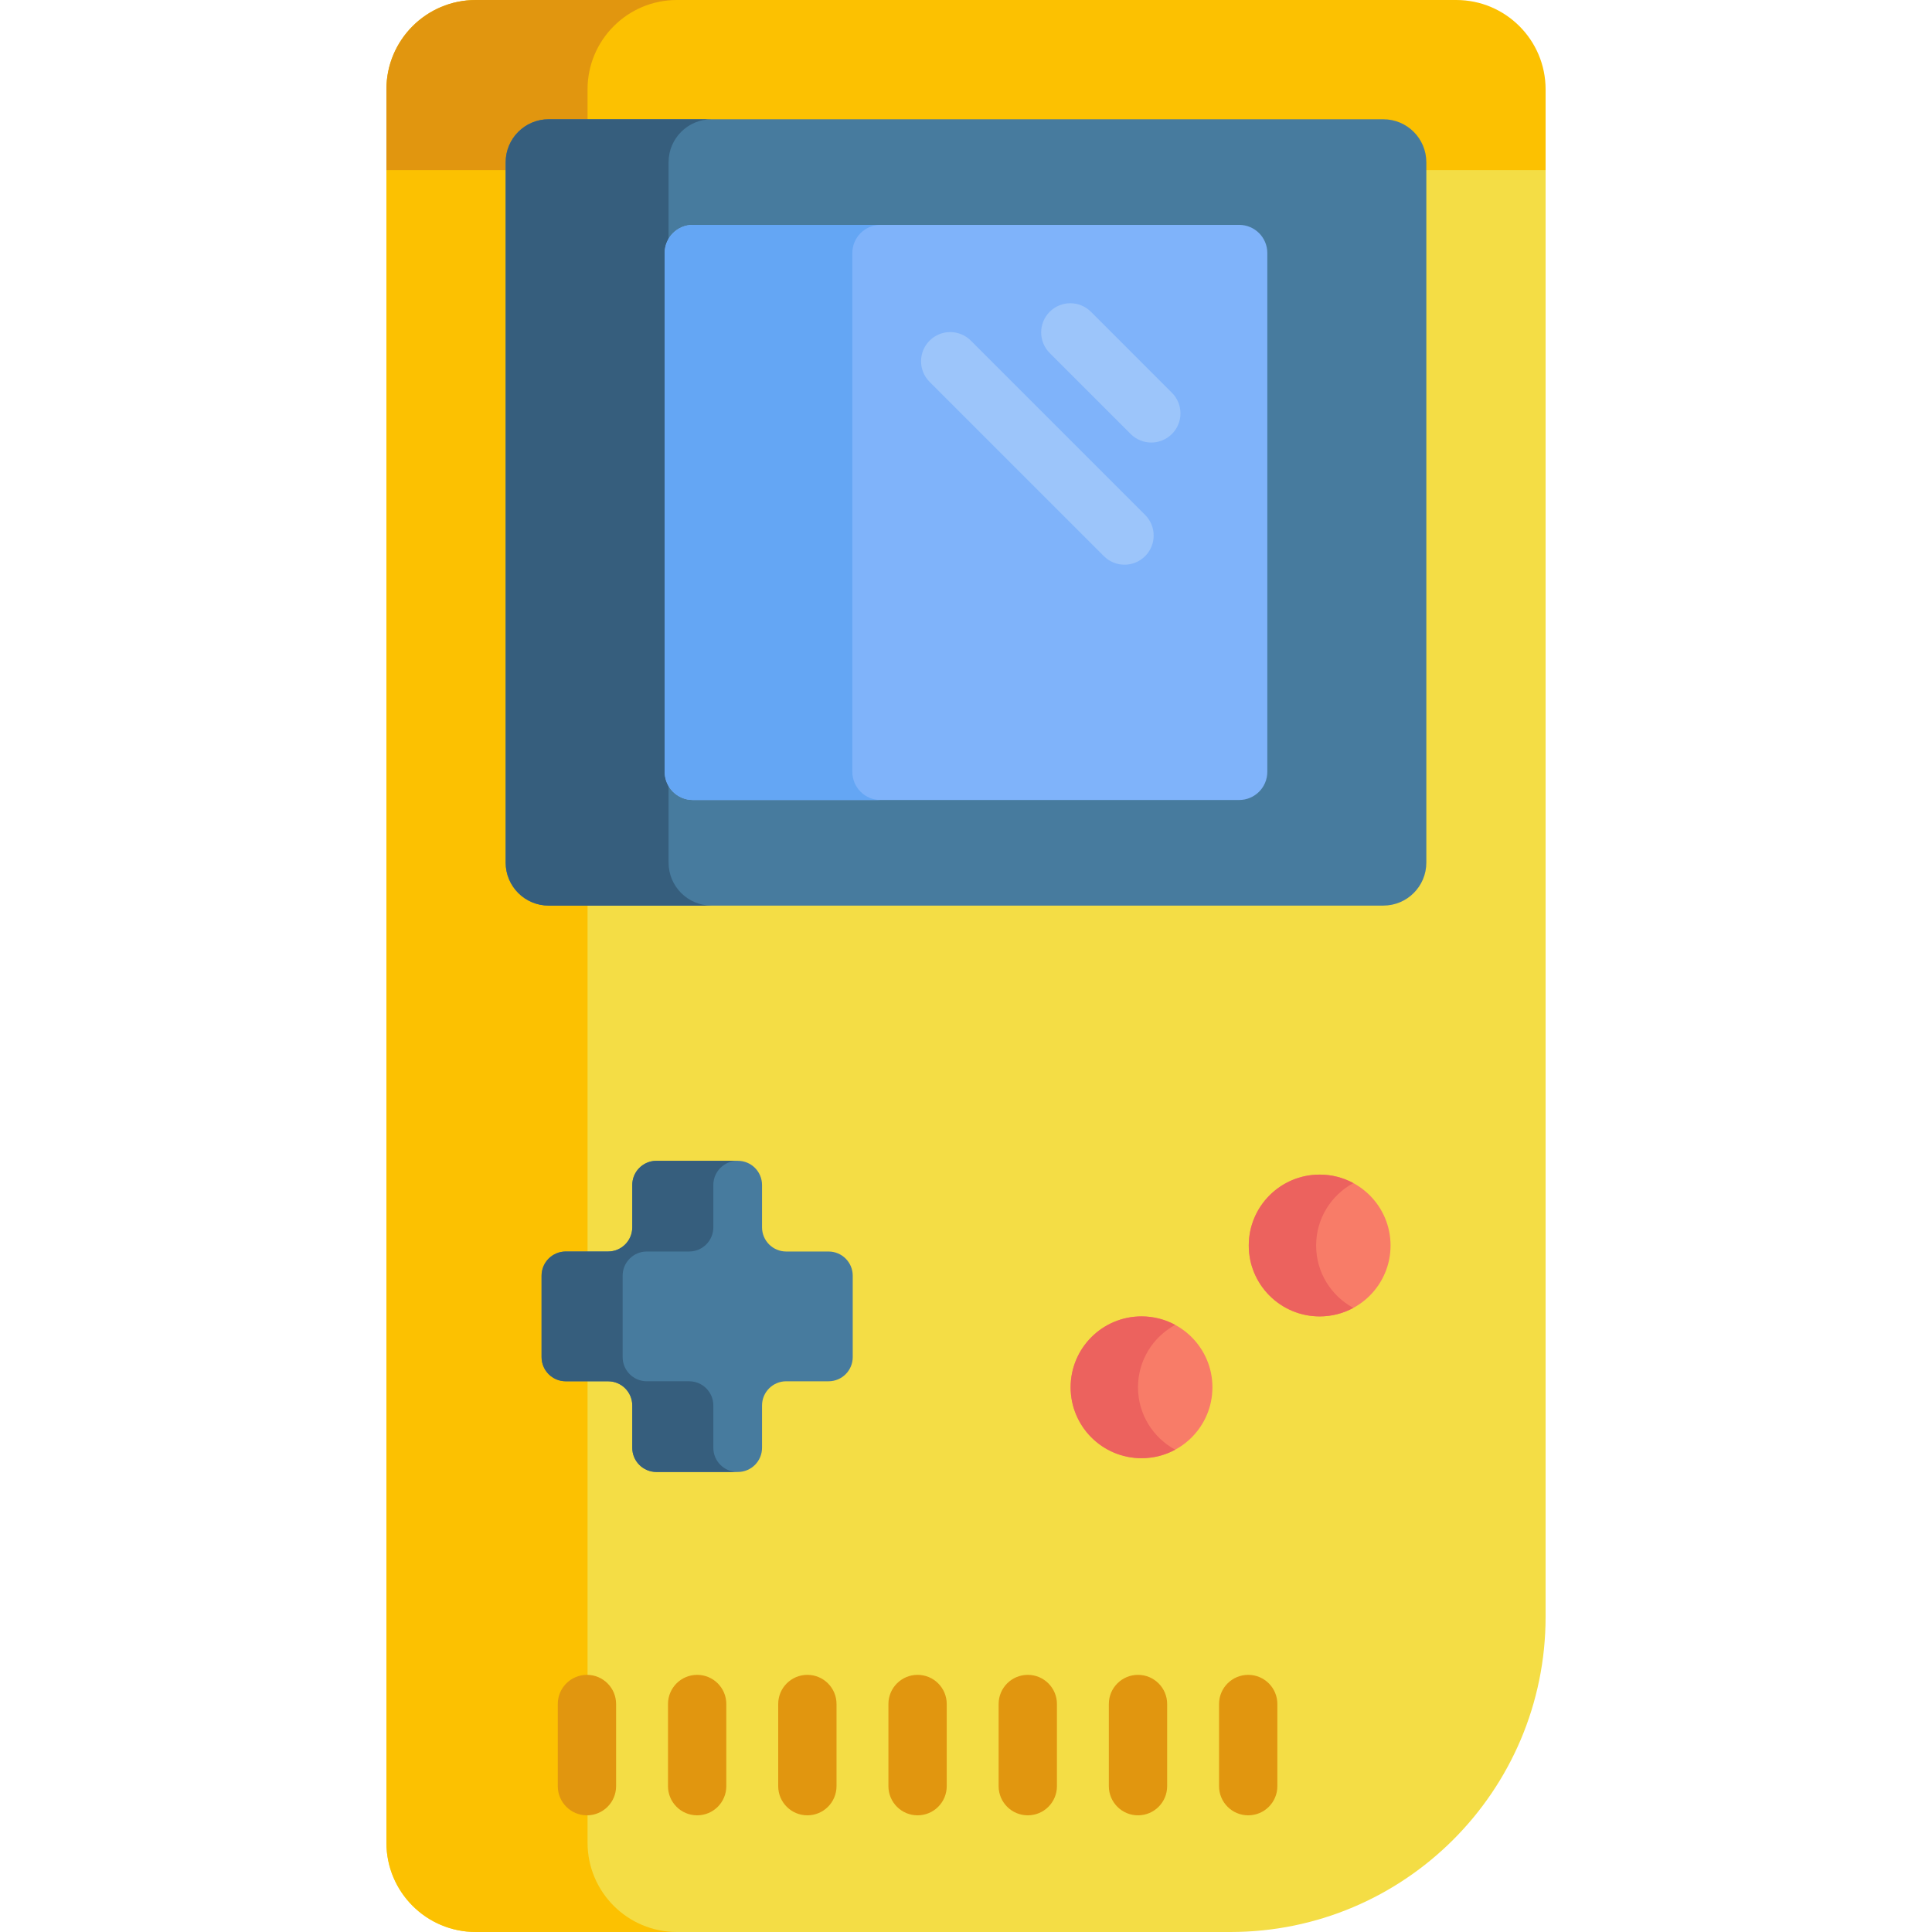 <svg id="Capa_1" enable-background="new 0 0 512 512" height="512" viewBox="0 0 512 512" width="512" xmlns="http://www.w3.org/2000/svg"><g><path d="m102.4 38.904v449.413c0 13.08 10.603 23.683 23.683 23.683h199.969c46.142 0 83.548-37.406 83.548-83.548v-389.548z" fill="#f4dd45"/><path d="m155.707 488.317v-449.413h-53.307v449.413c0 13.08 10.603 23.683 23.683 23.683h53.307c-13.08 0-23.683-10.603-23.683-23.683z" fill="#fcc101"/><path d="m385.916 0h-259.833c-13.08 0-23.683 10.603-23.683 23.683v21.402h307.2v-21.402c0-13.08-10.604-23.683-23.684-23.683z" fill="#fcc101"/><path d="m179.39 0h-53.307c-13.08 0-23.683 10.603-23.683 23.683v21.402h53.307v-21.402c0-13.08 10.603-23.683 23.683-23.683z" fill="#e1960f"/><path d="m366.602 31.607h-221.204c-6.292 0-11.392 5.1-11.392 11.392v185.601c0 6.291 5.1 11.392 11.392 11.392h221.203c6.292 0 11.392-5.1 11.392-11.392v-185.601c0-6.292-5.1-11.392-11.391-11.392z" fill="#477b9e"/><path d="m177.179 228.6v-185.602c0-6.292 5.1-11.392 11.392-11.392h-43.172c-6.292 0-11.392 5.1-11.392 11.392v185.602c0 6.291 5.1 11.392 11.392 11.392h43.172c-6.292 0-11.392-5.101-11.392-11.392z" fill="#365e7d"/><path d="m219.576 331.664h-11.222c-3.538 0-6.406-2.868-6.406-6.406v-11.222c0-3.538-2.868-6.406-6.406-6.406h-21.577c-3.538 0-6.406 2.868-6.406 6.406v11.222c0 3.538-2.868 6.406-6.406 6.406h-11.222c-3.538 0-6.406 2.868-6.406 6.406v21.577c0 3.538 2.868 6.406 6.406 6.406h11.222c3.538 0 6.406 2.868 6.406 6.406v11.222c0 3.538 2.868 6.406 6.406 6.406h21.577c3.538 0 6.406-2.868 6.406-6.406v-11.222c0-3.538 2.868-6.406 6.406-6.406h11.222c3.538 0 6.406-2.868 6.406-6.406v-21.577c0-3.538-2.868-6.406-6.406-6.406z" fill="#477b9e"/><path d="m189.039 383.681v-11.222c0-3.538-2.868-6.406-6.406-6.406h-11.222c-3.538 0-6.406-2.868-6.406-6.406v-21.577c0-3.538 2.868-6.406 6.406-6.406h11.222c3.538 0 6.406-2.868 6.406-6.406v-11.222c0-3.538 2.868-6.406 6.406-6.406h-21.481c-3.538 0-6.406 2.868-6.406 6.406v11.222c0 3.538-2.868 6.406-6.406 6.406h-11.222c-3.538 0-6.406 2.868-6.406 6.406v21.577c0 3.538 2.868 6.406 6.406 6.406h11.222c3.538 0 6.406 2.868 6.406 6.406v11.222c0 3.538 2.868 6.406 6.406 6.406h21.481c-3.538 0-6.406-2.868-6.406-6.406z" fill="#365e7d"/><circle cx="302.517" cy="367.647" fill="#f87c68" r="18.788"/><circle cx="349.723" cy="330.07" fill="#f87c68" r="18.788"/><path d="m301.58 367.647c0-7.146 3.99-13.358 9.862-16.535-2.655-1.436-5.695-2.253-8.926-2.253-10.376 0-18.788 8.411-18.788 18.788 0 10.376 8.412 18.788 18.788 18.788 3.231 0 6.271-.817 8.926-2.253-5.872-3.177-9.862-9.39-9.862-16.535z" fill="#ec625e"/><path d="m348.787 330.07c0-7.146 3.99-13.358 9.862-16.535-2.655-1.437-5.695-2.253-8.926-2.253-10.376 0-18.788 8.412-18.788 18.788s8.412 18.788 18.788 18.788c3.231 0 6.271-.817 8.926-2.254-5.873-3.176-9.862-9.388-9.862-16.534z" fill="#ec625e"/><g><path d="m155.546 481.08c-4.267 0-7.726-3.459-7.726-7.726v-21.774c0-4.268 3.459-7.726 7.726-7.726s7.726 3.459 7.726 7.726v21.774c.001 4.267-3.459 7.726-7.726 7.726z" fill="#e1960f"/></g><g><path d="m184.753 481.08c-4.267 0-7.726-3.459-7.726-7.726v-21.774c0-4.268 3.459-7.726 7.726-7.726s7.726 3.459 7.726 7.726v21.774c.001 4.267-3.459 7.726-7.726 7.726z" fill="#e1960f"/></g><g><path d="m213.96 481.08c-4.267 0-7.726-3.459-7.726-7.726v-21.774c0-4.268 3.459-7.726 7.726-7.726s7.726 3.459 7.726 7.726v21.774c.001 4.267-3.459 7.726-7.726 7.726z" fill="#e1960f"/></g><g><path d="m243.167 481.08c-4.267 0-7.726-3.459-7.726-7.726v-21.774c0-4.268 3.459-7.726 7.726-7.726s7.726 3.459 7.726 7.726v21.774c0 4.267-3.459 7.726-7.726 7.726z" fill="#e1960f"/></g><g><path d="m272.373 481.08c-4.267 0-7.726-3.459-7.726-7.726v-21.774c0-4.268 3.459-7.726 7.726-7.726s7.726 3.459 7.726 7.726v21.774c.001 4.267-3.458 7.726-7.726 7.726z" fill="#e1960f"/></g><g><path d="m301.58 481.08c-4.267 0-7.726-3.459-7.726-7.726v-21.774c0-4.268 3.459-7.726 7.726-7.726s7.726 3.459 7.726 7.726v21.774c.001 4.267-3.458 7.726-7.726 7.726z" fill="#e1960f"/></g><g><path d="m330.787 481.08c-4.267 0-7.726-3.459-7.726-7.726v-21.774c0-4.268 3.459-7.726 7.726-7.726s7.726 3.459 7.726 7.726v21.774c.001 4.267-3.459 7.726-7.726 7.726z" fill="#e1960f"/></g><path d="m328.389 59.592h-144.778c-4.121 0-7.462 3.341-7.462 7.462v137.489c0 4.121 3.341 7.462 7.462 7.462h144.778c4.121 0 7.462-3.341 7.462-7.462v-137.488c0-4.122-3.341-7.463-7.462-7.463z" fill="#7fb3fa"/><path d="m225.879 204.544v-137.489c0-4.121 3.341-7.462 7.462-7.462h-49.73c-4.121 0-7.462 3.341-7.462 7.462v137.489c0 4.121 3.341 7.462 7.462 7.462h49.73c-4.121 0-7.462-3.341-7.462-7.462z" fill="#64a6f4"/><g><g><path d="m298.004 149.649c-1.977 0-3.955-.755-5.463-2.263l-46.188-46.188c-3.018-3.018-3.018-7.91 0-10.928 3.017-3.016 7.91-3.016 10.927 0l46.188 46.188c3.018 3.018 3.018 7.91 0 10.928-1.509 1.509-3.487 2.263-5.464 2.263z" fill="#9cc5fa"/></g></g><g><g><path d="m305.106 117.276c-1.977 0-3.955-.755-5.463-2.264l-21.46-21.461c-3.018-3.017-3.018-7.91 0-10.927 3.017-3.016 7.909-3.017 10.927.001l21.46 21.461c3.018 3.017 3.018 7.91 0 10.927-1.509 1.508-3.487 2.263-5.464 2.263z" fill="#9cc5fa"/></g></g></g></svg>